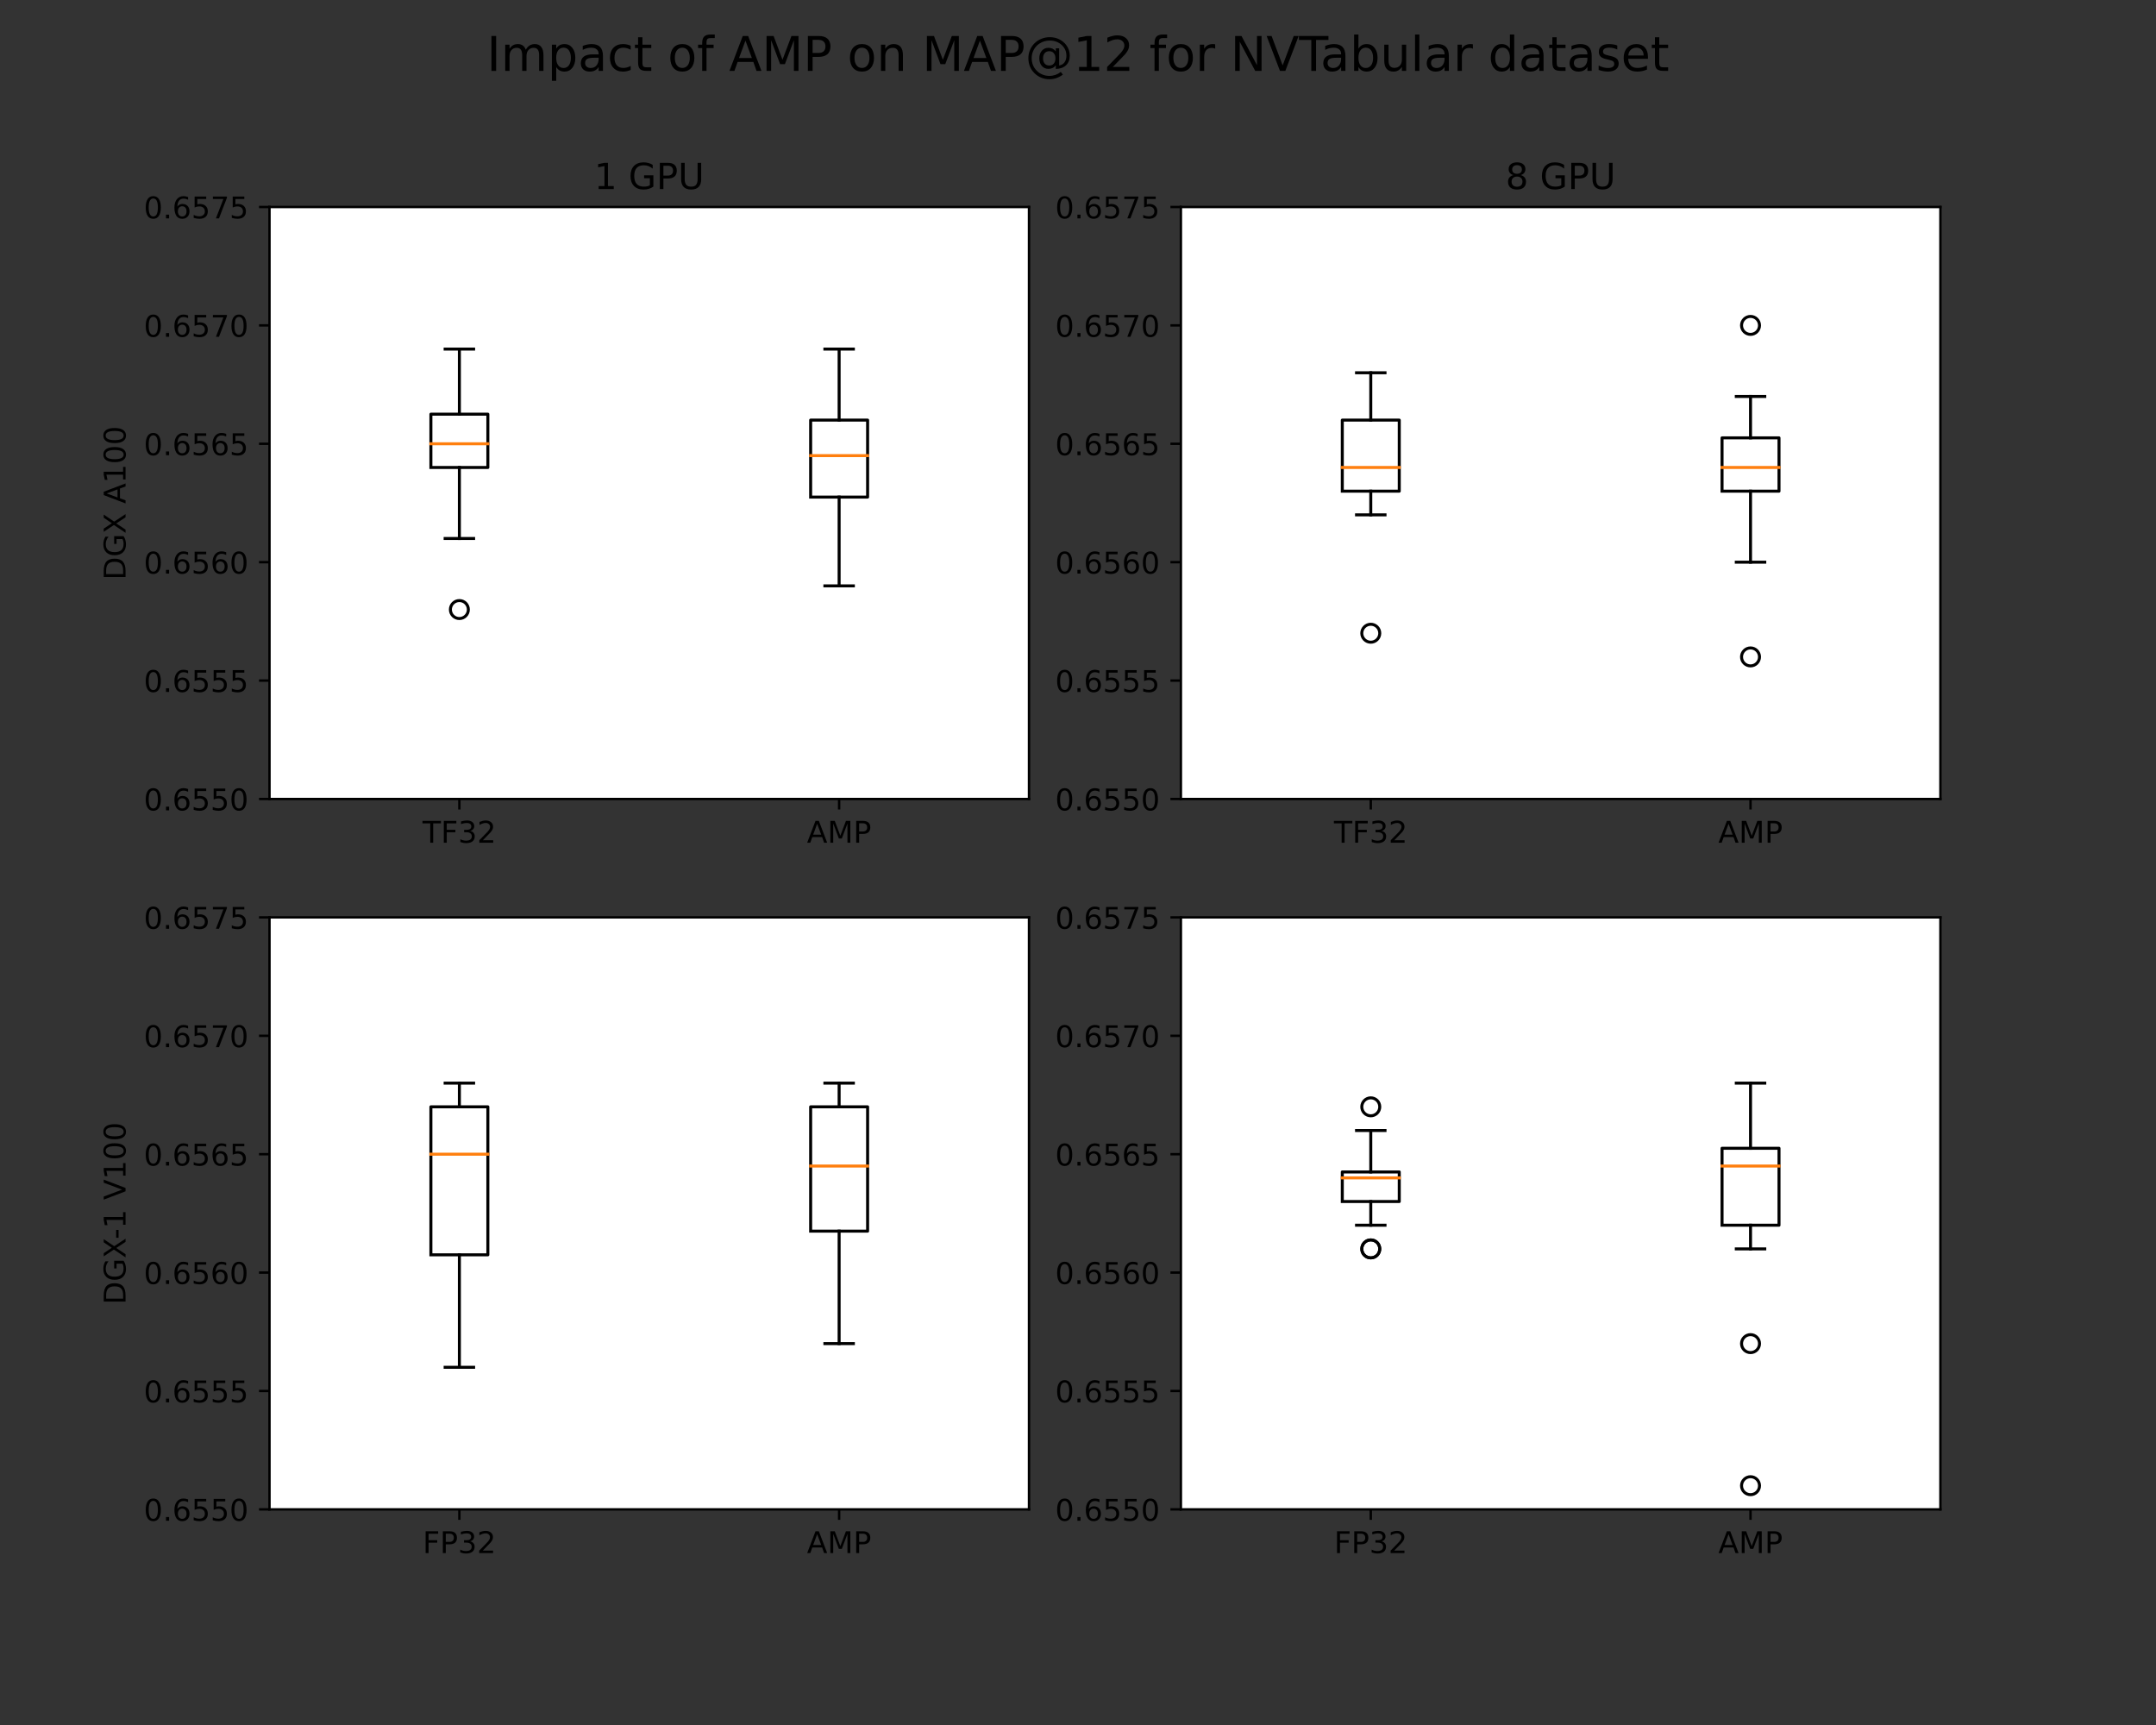 <svg xmlns="http://www.w3.org/2000/svg" xmlns:xlink="http://www.w3.org/1999/xlink" width="960" height="768" version="1.1" viewBox="0 0 720 576"><rect x="0" y="0" width="720" height="576" fill="#333333" stroke="none"/><defs><style type="text/css">*{stroke-linecap:butt;stroke-linejoin:round}</style></defs><g id="figure_1"><g id="patch_1"><path d="M 0 576 L 720 576 L 720 0 L 0 0 z" style="fill:none"/></g><g id="axes_1"><g id="patch_2"><path d="M 90 266.793 L 343.636 266.793 L 343.636 69.12 L 90 69.12 z" style="fill:#fff"/></g><g id="matplotlib.axis_1"><g id="xtick_1"><g id="line2d_1"><defs><path id="m7aa5810d65" d="M 0 0 L 0 3.5" style="stroke:#000;stroke-width:.8"/></defs><g><use style="stroke:#000;stroke-width:.8" x="153.409" y="266.793" xlink:href="#m7aa5810d65"/></g></g><g id="text_1"><g transform="translate(141.117 281.391)scale(0.1 -0.1)"><defs><path id="DejaVuSans-84" d="M -0.297 72.906 L 61.375 72.906 L 61.375 64.594 L 35.5 64.594 L 35.5 0 L 25.594 0 L 25.594 64.594 L -0.297 64.594 z"/><path id="DejaVuSans-70" d="M 9.812 72.906 L 51.703 72.906 L 51.703 64.594 L 19.672 64.594 L 19.672 43.109 L 48.578 43.109 L 48.578 34.812 L 19.672 34.812 L 19.672 0 L 9.812 0 z"/><path id="DejaVuSans-51" d="M 40.578 39.312 Q 47.656 37.797 51.625 33 Q 55.609 28.219 55.609 21.188 Q 55.609 10.406 48.188 4.484 Q 40.766 -1.422 27.094 -1.422 Q 22.516 -1.422 17.656 -0.516 Q 12.797 0.391 7.625 2.203 L 7.625 11.719 Q 11.719 9.328 16.594 8.109 Q 21.484 6.891 26.812 6.891 Q 36.078 6.891 40.938 10.547 Q 45.797 14.203 45.797 21.188 Q 45.797 27.641 41.281 31.266 Q 36.766 34.906 28.719 34.906 L 20.219 34.906 L 20.219 43.016 L 29.109 43.016 Q 36.375 43.016 40.234 45.922 Q 44.094 48.828 44.094 54.297 Q 44.094 59.906 40.109 62.906 Q 36.141 65.922 28.719 65.922 Q 24.656 65.922 20.016 65.031 Q 15.375 64.156 9.812 62.312 L 9.812 71.094 Q 15.438 72.656 20.344 73.438 Q 25.25 74.219 29.594 74.219 Q 40.828 74.219 47.359 69.109 Q 53.906 64.016 53.906 55.328 Q 53.906 49.266 50.438 45.094 Q 46.969 40.922 40.578 39.312 z"/><path id="DejaVuSans-50" d="M 19.188 8.297 L 53.609 8.297 L 53.609 0 L 7.328 0 L 7.328 8.297 Q 12.938 14.109 22.625 23.891 Q 32.328 33.688 34.812 36.531 Q 39.547 41.844 41.422 45.531 Q 43.312 49.219 43.312 52.781 Q 43.312 58.594 39.234 62.25 Q 35.156 65.922 28.609 65.922 Q 23.969 65.922 18.812 64.312 Q 13.672 62.703 7.812 59.422 L 7.812 69.391 Q 13.766 71.781 18.938 73 Q 24.125 74.219 28.422 74.219 Q 39.75 74.219 46.484 68.547 Q 53.219 62.891 53.219 53.422 Q 53.219 48.922 51.531 44.891 Q 49.859 40.875 45.406 35.406 Q 44.188 33.984 37.641 27.219 Q 31.109 20.453 19.188 8.297 z"/></defs><use xlink:href="#DejaVuSans-84"/><use x="61.084" xlink:href="#DejaVuSans-70"/><use x="118.604" xlink:href="#DejaVuSans-51"/><use x="182.227" xlink:href="#DejaVuSans-50"/></g></g></g><g id="xtick_2"><g id="line2d_2"><g><use style="stroke:#000;stroke-width:.8" x="280.227" y="266.793" xlink:href="#m7aa5810d65"/></g></g><g id="text_2"><g transform="translate(269.478 281.391)scale(0.1 -0.1)"><defs><path id="DejaVuSans-65" d="M 34.188 63.188 L 20.797 26.906 L 47.609 26.906 z M 28.609 72.906 L 39.797 72.906 L 67.578 0 L 57.328 0 L 50.688 18.703 L 17.828 18.703 L 11.188 0 L 0.781 0 z"/><path id="DejaVuSans-77" d="M 9.812 72.906 L 24.516 72.906 L 43.109 23.297 L 61.812 72.906 L 76.516 72.906 L 76.516 0 L 66.891 0 L 66.891 64.016 L 48.094 14.016 L 38.188 14.016 L 19.391 64.016 L 19.391 0 L 9.812 0 z"/><path id="DejaVuSans-80" d="M 19.672 64.797 L 19.672 37.406 L 32.078 37.406 Q 38.969 37.406 42.719 40.969 Q 46.484 44.531 46.484 51.125 Q 46.484 57.672 42.719 61.234 Q 38.969 64.797 32.078 64.797 z M 9.812 72.906 L 32.078 72.906 Q 44.344 72.906 50.609 67.359 Q 56.891 61.812 56.891 51.125 Q 56.891 40.328 50.609 34.812 Q 44.344 29.297 32.078 29.297 L 19.672 29.297 L 19.672 0 L 9.812 0 z"/></defs><use xlink:href="#DejaVuSans-65"/><use x="68.408" xlink:href="#DejaVuSans-77"/><use x="154.688" xlink:href="#DejaVuSans-80"/></g></g></g></g><g id="matplotlib.axis_2"><g id="ytick_1"><g id="line2d_3"><defs><path id="m558ef1f6a5" d="M 0 0 L -3.5 0" style="stroke:#000;stroke-width:.8"/></defs><g><use style="stroke:#000;stroke-width:.8" x="90" y="266.793" xlink:href="#m558ef1f6a5"/></g></g><g id="text_3"><g transform="translate(48.009 270.592)scale(0.1 -0.1)"><defs><path id="DejaVuSans-48" d="M 31.781 66.406 Q 24.172 66.406 20.328 58.906 Q 16.5 51.422 16.5 36.375 Q 16.5 21.391 20.328 13.891 Q 24.172 6.391 31.781 6.391 Q 39.453 6.391 43.281 13.891 Q 47.125 21.391 47.125 36.375 Q 47.125 51.422 43.281 58.906 Q 39.453 66.406 31.781 66.406 z M 31.781 74.219 Q 44.047 74.219 50.516 64.516 Q 56.984 54.828 56.984 36.375 Q 56.984 17.969 50.516 8.266 Q 44.047 -1.422 31.781 -1.422 Q 19.531 -1.422 13.062 8.266 Q 6.594 17.969 6.594 36.375 Q 6.594 54.828 13.062 64.516 Q 19.531 74.219 31.781 74.219 z"/><path id="DejaVuSans-46" d="M 10.688 12.406 L 21 12.406 L 21 0 L 10.688 0 z"/><path id="DejaVuSans-54" d="M 33.016 40.375 Q 26.375 40.375 22.484 35.828 Q 18.609 31.297 18.609 23.391 Q 18.609 15.531 22.484 10.953 Q 26.375 6.391 33.016 6.391 Q 39.656 6.391 43.531 10.953 Q 47.406 15.531 47.406 23.391 Q 47.406 31.297 43.531 35.828 Q 39.656 40.375 33.016 40.375 z M 52.594 71.297 L 52.594 62.312 Q 48.875 64.062 45.094 64.984 Q 41.312 65.922 37.594 65.922 Q 27.828 65.922 22.672 59.328 Q 17.531 52.734 16.797 39.406 Q 19.672 43.656 24.016 45.922 Q 28.375 48.188 33.594 48.188 Q 44.578 48.188 50.953 41.516 Q 57.328 34.859 57.328 23.391 Q 57.328 12.156 50.688 5.359 Q 44.047 -1.422 33.016 -1.422 Q 20.359 -1.422 13.672 8.266 Q 6.984 17.969 6.984 36.375 Q 6.984 53.656 15.188 63.938 Q 23.391 74.219 37.203 74.219 Q 40.922 74.219 44.703 73.484 Q 48.484 72.75 52.594 71.297 z"/><path id="DejaVuSans-53" d="M 10.797 72.906 L 49.516 72.906 L 49.516 64.594 L 19.828 64.594 L 19.828 46.734 Q 21.969 47.469 24.109 47.828 Q 26.266 48.188 28.422 48.188 Q 40.625 48.188 47.75 41.5 Q 54.891 34.812 54.891 23.391 Q 54.891 11.625 47.562 5.094 Q 40.234 -1.422 26.906 -1.422 Q 22.312 -1.422 17.547 -0.641 Q 12.797 0.141 7.719 1.703 L 7.719 11.625 Q 12.109 9.234 16.797 8.062 Q 21.484 6.891 26.703 6.891 Q 35.156 6.891 40.078 11.328 Q 45.016 15.766 45.016 23.391 Q 45.016 31 40.078 35.438 Q 35.156 39.891 26.703 39.891 Q 22.75 39.891 18.812 39.016 Q 14.891 38.141 10.797 36.281 z"/></defs><use xlink:href="#DejaVuSans-48"/><use x="63.623" xlink:href="#DejaVuSans-46"/><use x="95.41" xlink:href="#DejaVuSans-54"/><use x="159.033" xlink:href="#DejaVuSans-53"/><use x="222.656" xlink:href="#DejaVuSans-53"/><use x="286.279" xlink:href="#DejaVuSans-48"/></g></g></g><g id="ytick_2"><g id="line2d_4"><g><use style="stroke:#000;stroke-width:.8" x="90" y="227.258" xlink:href="#m558ef1f6a5"/></g></g><g id="text_4"><g transform="translate(48.009 231.057)scale(0.1 -0.1)"><use xlink:href="#DejaVuSans-48"/><use x="63.623" xlink:href="#DejaVuSans-46"/><use x="95.41" xlink:href="#DejaVuSans-54"/><use x="159.033" xlink:href="#DejaVuSans-53"/><use x="222.656" xlink:href="#DejaVuSans-53"/><use x="286.279" xlink:href="#DejaVuSans-53"/></g></g></g><g id="ytick_3"><g id="line2d_5"><g><use style="stroke:#000;stroke-width:.8" x="90" y="187.724" xlink:href="#m558ef1f6a5"/></g></g><g id="text_5"><g transform="translate(48.009 191.523)scale(0.1 -0.1)"><use xlink:href="#DejaVuSans-48"/><use x="63.623" xlink:href="#DejaVuSans-46"/><use x="95.41" xlink:href="#DejaVuSans-54"/><use x="159.033" xlink:href="#DejaVuSans-53"/><use x="222.656" xlink:href="#DejaVuSans-54"/><use x="286.279" xlink:href="#DejaVuSans-48"/></g></g></g><g id="ytick_4"><g id="line2d_6"><g><use style="stroke:#000;stroke-width:.8" x="90" y="148.189" xlink:href="#m558ef1f6a5"/></g></g><g id="text_6"><g transform="translate(48.009 151.988)scale(0.1 -0.1)"><use xlink:href="#DejaVuSans-48"/><use x="63.623" xlink:href="#DejaVuSans-46"/><use x="95.41" xlink:href="#DejaVuSans-54"/><use x="159.033" xlink:href="#DejaVuSans-53"/><use x="222.656" xlink:href="#DejaVuSans-54"/><use x="286.279" xlink:href="#DejaVuSans-53"/></g></g></g><g id="ytick_5"><g id="line2d_7"><g><use style="stroke:#000;stroke-width:.8" x="90" y="108.655" xlink:href="#m558ef1f6a5"/></g></g><g id="text_7"><g transform="translate(48.009 112.454)scale(0.1 -0.1)"><defs><path id="DejaVuSans-55" d="M 8.203 72.906 L 55.078 72.906 L 55.078 68.703 L 28.609 0 L 18.312 0 L 43.219 64.594 L 8.203 64.594 z"/></defs><use xlink:href="#DejaVuSans-48"/><use x="63.623" xlink:href="#DejaVuSans-46"/><use x="95.41" xlink:href="#DejaVuSans-54"/><use x="159.033" xlink:href="#DejaVuSans-53"/><use x="222.656" xlink:href="#DejaVuSans-55"/><use x="286.279" xlink:href="#DejaVuSans-48"/></g></g></g><g id="ytick_6"><g id="line2d_8"><g><use style="stroke:#000;stroke-width:.8" x="90" y="69.12" xlink:href="#m558ef1f6a5"/></g></g><g id="text_8"><g transform="translate(48.009 72.919)scale(0.1 -0.1)"><use xlink:href="#DejaVuSans-48"/><use x="63.623" xlink:href="#DejaVuSans-46"/><use x="95.41" xlink:href="#DejaVuSans-54"/><use x="159.033" xlink:href="#DejaVuSans-53"/><use x="222.656" xlink:href="#DejaVuSans-55"/><use x="286.279" xlink:href="#DejaVuSans-53"/></g></g></g><g id="text_9"><g transform="translate(41.93 193.659)rotate(-90)scale(0.1 -0.1)"><defs><path id="DejaVuSans-68" d="M 19.672 64.797 L 19.672 8.109 L 31.594 8.109 Q 46.688 8.109 53.688 14.938 Q 60.688 21.781 60.688 36.531 Q 60.688 51.172 53.688 57.984 Q 46.688 64.797 31.594 64.797 z M 9.812 72.906 L 30.078 72.906 Q 51.266 72.906 61.172 64.094 Q 71.094 55.281 71.094 36.531 Q 71.094 17.672 61.125 8.828 Q 51.172 0 30.078 0 L 9.812 0 z"/><path id="DejaVuSans-71" d="M 59.516 10.406 L 59.516 29.984 L 43.406 29.984 L 43.406 38.094 L 69.281 38.094 L 69.281 6.781 Q 63.578 2.734 56.688 0.656 Q 49.812 -1.422 42 -1.422 Q 24.906 -1.422 15.25 8.562 Q 5.609 18.562 5.609 36.375 Q 5.609 54.25 15.25 64.234 Q 24.906 74.219 42 74.219 Q 49.125 74.219 55.547 72.453 Q 61.969 70.703 67.391 67.281 L 67.391 56.781 Q 61.922 61.422 55.766 63.766 Q 49.609 66.109 42.828 66.109 Q 29.438 66.109 22.719 58.641 Q 16.016 51.172 16.016 36.375 Q 16.016 21.625 22.719 14.156 Q 29.438 6.688 42.828 6.688 Q 48.047 6.688 52.141 7.594 Q 56.25 8.5 59.516 10.406 z"/><path id="DejaVuSans-88" d="M 6.297 72.906 L 16.891 72.906 L 35.016 45.797 L 53.219 72.906 L 63.812 72.906 L 40.375 37.891 L 65.375 0 L 54.781 0 L 34.281 31 L 13.625 0 L 2.984 0 L 29 38.922 z"/><path id="DejaVuSans-32"/><path id="DejaVuSans-49" d="M 12.406 8.297 L 28.516 8.297 L 28.516 63.922 L 10.984 60.406 L 10.984 69.391 L 28.422 72.906 L 38.281 72.906 L 38.281 8.297 L 54.391 8.297 L 54.391 0 L 12.406 0 z"/></defs><use xlink:href="#DejaVuSans-68"/><use x="77.002" xlink:href="#DejaVuSans-71"/><use x="154.492" xlink:href="#DejaVuSans-88"/><use x="222.998" xlink:href="#DejaVuSans-32"/><use x="254.785" xlink:href="#DejaVuSans-65"/><use x="323.193" xlink:href="#DejaVuSans-49"/><use x="386.816" xlink:href="#DejaVuSans-48"/><use x="450.439" xlink:href="#DejaVuSans-48"/></g></g></g><g id="line2d_9"><path d="M 143.898 156.096 L 162.92 156.096 L 162.92 138.305 L 143.898 138.305 L 143.898 156.096" clip-path="url(#pecf5e95acc)" style="fill:none;stroke:#000;stroke-linecap:square"/></g><g id="line2d_10"><path d="M 153.409 156.096 L 153.409 179.817" clip-path="url(#pecf5e95acc)" style="fill:none;stroke:#000;stroke-linecap:square"/></g><g id="line2d_11"><path d="M 153.409 138.305 L 153.409 116.561" clip-path="url(#pecf5e95acc)" style="fill:none;stroke:#000;stroke-linecap:square"/></g><g id="line2d_12"><path d="M 148.653 179.817 L 158.165 179.817" clip-path="url(#pecf5e95acc)" style="fill:none;stroke:#000;stroke-linecap:square"/></g><g id="line2d_13"><path d="M 148.653 116.561 L 158.165 116.561" clip-path="url(#pecf5e95acc)" style="fill:none;stroke:#000;stroke-linecap:square"/></g><g id="line2d_14"><defs><path id="m90dffee994" d="M 0 3 C 0.796 3 1.559 2.684 2.121 2.121 C 2.684 1.559 3 0.796 3 0 C 3 -0.796 2.684 -1.559 2.121 -2.121 C 1.559 -2.684 0.796 -3 0 -3 C -0.796 -3 -1.559 -2.684 -2.121 -2.121 C -2.684 -1.559 -3 -0.796 -3 0 C -3 0.796 -2.684 1.559 -2.121 2.121 C -1.559 2.684 -0.796 3 0 3 z" style="stroke:#000"/></defs><g clip-path="url(#pecf5e95acc)"><use style="fill-opacity:0;stroke:#000" x="153.409" y="203.537" xlink:href="#m90dffee994"/></g></g><g id="line2d_15"><path d="M 270.716 165.98 L 289.739 165.98 L 289.739 140.282 L 270.716 140.282 L 270.716 165.98" clip-path="url(#pecf5e95acc)" style="fill:none;stroke:#000;stroke-linecap:square"/></g><g id="line2d_16"><path d="M 280.227 165.98 L 280.227 195.631" clip-path="url(#pecf5e95acc)" style="fill:none;stroke:#000;stroke-linecap:square"/></g><g id="line2d_17"><path d="M 280.227 140.282 L 280.227 116.561" clip-path="url(#pecf5e95acc)" style="fill:none;stroke:#000;stroke-linecap:square"/></g><g id="line2d_18"><path d="M 275.472 195.631 L 284.983 195.631" clip-path="url(#pecf5e95acc)" style="fill:none;stroke:#000;stroke-linecap:square"/></g><g id="line2d_19"><path d="M 275.472 116.561 L 284.983 116.561" clip-path="url(#pecf5e95acc)" style="fill:none;stroke:#000;stroke-linecap:square"/></g><g id="line2d_21"><path d="M 143.898 148.189 L 162.92 148.189" clip-path="url(#pecf5e95acc)" style="fill:none;stroke:#ff7f0e;stroke-linecap:square"/></g><g id="line2d_22"><path d="M 270.716 152.143 L 289.739 152.143" clip-path="url(#pecf5e95acc)" style="fill:none;stroke:#ff7f0e;stroke-linecap:square"/></g><g id="patch_3"><path d="M 90 266.793 L 90 69.12" style="fill:none;stroke:#000;stroke-linecap:square;stroke-linejoin:miter;stroke-width:.8"/></g><g id="patch_4"><path d="M 343.636 266.793 L 343.636 69.12" style="fill:none;stroke:#000;stroke-linecap:square;stroke-linejoin:miter;stroke-width:.8"/></g><g id="patch_5"><path d="M 90 266.793 L 343.636 266.793" style="fill:none;stroke:#000;stroke-linecap:square;stroke-linejoin:miter;stroke-width:.8"/></g><g id="patch_6"><path d="M 90 69.12 L 343.636 69.12" style="fill:none;stroke:#000;stroke-linecap:square;stroke-linejoin:miter;stroke-width:.8"/></g><g id="text_10"><g transform="translate(198.436 63.12)scale(0.12 -0.12)"><defs><path id="DejaVuSans-85" d="M 8.688 72.906 L 18.609 72.906 L 18.609 28.609 Q 18.609 16.891 22.844 11.734 Q 27.094 6.594 36.625 6.594 Q 46.094 6.594 50.344 11.734 Q 54.594 16.891 54.594 28.609 L 54.594 72.906 L 64.5 72.906 L 64.5 27.391 Q 64.5 13.141 57.438 5.859 Q 50.391 -1.422 36.625 -1.422 Q 22.797 -1.422 15.734 5.859 Q 8.688 13.141 8.688 27.391 z"/></defs><use xlink:href="#DejaVuSans-49"/><use x="63.623" xlink:href="#DejaVuSans-32"/><use x="95.41" xlink:href="#DejaVuSans-71"/><use x="172.9" xlink:href="#DejaVuSans-80"/><use x="233.203" xlink:href="#DejaVuSans-85"/></g></g></g><g id="axes_2"><g id="patch_7"><path d="M 394.364 266.793 L 648 266.793 L 648 69.12 L 394.364 69.12 z" style="fill:#fff"/></g><g id="matplotlib.axis_3"><g id="xtick_3"><g id="line2d_23"><g><use style="stroke:#000;stroke-width:.8" x="457.773" y="266.793" xlink:href="#m7aa5810d65"/></g></g><g id="text_11"><g transform="translate(445.481 281.391)scale(0.1 -0.1)"><use xlink:href="#DejaVuSans-84"/><use x="61.084" xlink:href="#DejaVuSans-70"/><use x="118.604" xlink:href="#DejaVuSans-51"/><use x="182.227" xlink:href="#DejaVuSans-50"/></g></g></g><g id="xtick_4"><g id="line2d_24"><g><use style="stroke:#000;stroke-width:.8" x="584.591" y="266.793" xlink:href="#m7aa5810d65"/></g></g><g id="text_12"><g transform="translate(573.842 281.391)scale(0.1 -0.1)"><use xlink:href="#DejaVuSans-65"/><use x="68.408" xlink:href="#DejaVuSans-77"/><use x="154.688" xlink:href="#DejaVuSans-80"/></g></g></g></g><g id="matplotlib.axis_4"><g id="ytick_7"><g id="line2d_25"><g><use style="stroke:#000;stroke-width:.8" x="394.364" y="266.793" xlink:href="#m558ef1f6a5"/></g></g><g id="text_13"><g transform="translate(352.373 270.592)scale(0.1 -0.1)"><use xlink:href="#DejaVuSans-48"/><use x="63.623" xlink:href="#DejaVuSans-46"/><use x="95.41" xlink:href="#DejaVuSans-54"/><use x="159.033" xlink:href="#DejaVuSans-53"/><use x="222.656" xlink:href="#DejaVuSans-53"/><use x="286.279" xlink:href="#DejaVuSans-48"/></g></g></g><g id="ytick_8"><g id="line2d_26"><g><use style="stroke:#000;stroke-width:.8" x="394.364" y="227.258" xlink:href="#m558ef1f6a5"/></g></g><g id="text_14"><g transform="translate(352.373 231.057)scale(0.1 -0.1)"><use xlink:href="#DejaVuSans-48"/><use x="63.623" xlink:href="#DejaVuSans-46"/><use x="95.41" xlink:href="#DejaVuSans-54"/><use x="159.033" xlink:href="#DejaVuSans-53"/><use x="222.656" xlink:href="#DejaVuSans-53"/><use x="286.279" xlink:href="#DejaVuSans-53"/></g></g></g><g id="ytick_9"><g id="line2d_27"><g><use style="stroke:#000;stroke-width:.8" x="394.364" y="187.724" xlink:href="#m558ef1f6a5"/></g></g><g id="text_15"><g transform="translate(352.373 191.523)scale(0.1 -0.1)"><use xlink:href="#DejaVuSans-48"/><use x="63.623" xlink:href="#DejaVuSans-46"/><use x="95.41" xlink:href="#DejaVuSans-54"/><use x="159.033" xlink:href="#DejaVuSans-53"/><use x="222.656" xlink:href="#DejaVuSans-54"/><use x="286.279" xlink:href="#DejaVuSans-48"/></g></g></g><g id="ytick_10"><g id="line2d_28"><g><use style="stroke:#000;stroke-width:.8" x="394.364" y="148.189" xlink:href="#m558ef1f6a5"/></g></g><g id="text_16"><g transform="translate(352.373 151.988)scale(0.1 -0.1)"><use xlink:href="#DejaVuSans-48"/><use x="63.623" xlink:href="#DejaVuSans-46"/><use x="95.41" xlink:href="#DejaVuSans-54"/><use x="159.033" xlink:href="#DejaVuSans-53"/><use x="222.656" xlink:href="#DejaVuSans-54"/><use x="286.279" xlink:href="#DejaVuSans-53"/></g></g></g><g id="ytick_11"><g id="line2d_29"><g><use style="stroke:#000;stroke-width:.8" x="394.364" y="108.655" xlink:href="#m558ef1f6a5"/></g></g><g id="text_17"><g transform="translate(352.373 112.454)scale(0.1 -0.1)"><use xlink:href="#DejaVuSans-48"/><use x="63.623" xlink:href="#DejaVuSans-46"/><use x="95.41" xlink:href="#DejaVuSans-54"/><use x="159.033" xlink:href="#DejaVuSans-53"/><use x="222.656" xlink:href="#DejaVuSans-55"/><use x="286.279" xlink:href="#DejaVuSans-48"/></g></g></g><g id="ytick_12"><g id="line2d_30"><g><use style="stroke:#000;stroke-width:.8" x="394.364" y="69.12" xlink:href="#m558ef1f6a5"/></g></g><g id="text_18"><g transform="translate(352.373 72.919)scale(0.1 -0.1)"><use xlink:href="#DejaVuSans-48"/><use x="63.623" xlink:href="#DejaVuSans-46"/><use x="95.41" xlink:href="#DejaVuSans-54"/><use x="159.033" xlink:href="#DejaVuSans-53"/><use x="222.656" xlink:href="#DejaVuSans-55"/><use x="286.279" xlink:href="#DejaVuSans-53"/></g></g></g></g><g id="line2d_31"><path d="M 448.261 164.003 L 467.284 164.003 L 467.284 140.282 L 448.261 140.282 L 448.261 164.003" clip-path="url(#pb0248a75b7)" style="fill:none;stroke:#000;stroke-linecap:square"/></g><g id="line2d_32"><path d="M 457.773 164.003 L 457.773 171.91" clip-path="url(#pb0248a75b7)" style="fill:none;stroke:#000;stroke-linecap:square"/></g><g id="line2d_33"><path d="M 457.773 140.282 L 457.773 124.468" clip-path="url(#pb0248a75b7)" style="fill:none;stroke:#000;stroke-linecap:square"/></g><g id="line2d_34"><path d="M 453.017 171.91 L 462.528 171.91" clip-path="url(#pb0248a75b7)" style="fill:none;stroke:#000;stroke-linecap:square"/></g><g id="line2d_35"><path d="M 453.017 124.468 L 462.528 124.468" clip-path="url(#pb0248a75b7)" style="fill:none;stroke:#000;stroke-linecap:square"/></g><g id="line2d_36"><g clip-path="url(#pb0248a75b7)"><use style="fill-opacity:0;stroke:#000" x="457.773" y="211.444" xlink:href="#m90dffee994"/></g></g><g id="line2d_37"><path d="M 575.08 164.003 L 594.102 164.003 L 594.102 146.212 L 575.08 146.212 L 575.08 164.003" clip-path="url(#pb0248a75b7)" style="fill:none;stroke:#000;stroke-linecap:square"/></g><g id="line2d_38"><path d="M 584.591 164.003 L 584.591 187.724" clip-path="url(#pb0248a75b7)" style="fill:none;stroke:#000;stroke-linecap:square"/></g><g id="line2d_39"><path d="M 584.591 146.212 L 584.591 132.375" clip-path="url(#pb0248a75b7)" style="fill:none;stroke:#000;stroke-linecap:square"/></g><g id="line2d_40"><path d="M 579.835 187.724 L 589.347 187.724" clip-path="url(#pb0248a75b7)" style="fill:none;stroke:#000;stroke-linecap:square"/></g><g id="line2d_41"><path d="M 579.835 132.375 L 589.347 132.375" clip-path="url(#pb0248a75b7)" style="fill:none;stroke:#000;stroke-linecap:square"/></g><g id="line2d_42"><g clip-path="url(#pb0248a75b7)"><use style="fill-opacity:0;stroke:#000" x="584.591" y="219.351" xlink:href="#m90dffee994"/><use style="fill-opacity:0;stroke:#000" x="584.591" y="108.655" xlink:href="#m90dffee994"/></g></g><g id="line2d_43"><path d="M 448.261 156.096 L 467.284 156.096" clip-path="url(#pb0248a75b7)" style="fill:none;stroke:#ff7f0e;stroke-linecap:square"/></g><g id="line2d_44"><path d="M 575.08 156.096 L 594.102 156.096" clip-path="url(#pb0248a75b7)" style="fill:none;stroke:#ff7f0e;stroke-linecap:square"/></g><g id="patch_8"><path d="M 394.364 266.793 L 394.364 69.12" style="fill:none;stroke:#000;stroke-linecap:square;stroke-linejoin:miter;stroke-width:.8"/></g><g id="patch_9"><path d="M 648 266.793 L 648 69.12" style="fill:none;stroke:#000;stroke-linecap:square;stroke-linejoin:miter;stroke-width:.8"/></g><g id="patch_10"><path d="M 394.364 266.793 L 648 266.793" style="fill:none;stroke:#000;stroke-linecap:square;stroke-linejoin:miter;stroke-width:.8"/></g><g id="patch_11"><path d="M 394.364 69.12 L 648 69.12" style="fill:none;stroke:#000;stroke-linecap:square;stroke-linejoin:miter;stroke-width:.8"/></g><g id="text_19"><g transform="translate(502.799 63.12)scale(0.12 -0.12)"><defs><path id="DejaVuSans-56" d="M 31.781 34.625 Q 24.75 34.625 20.719 30.859 Q 16.703 27.094 16.703 20.516 Q 16.703 13.922 20.719 10.156 Q 24.75 6.391 31.781 6.391 Q 38.812 6.391 42.859 10.172 Q 46.922 13.969 46.922 20.516 Q 46.922 27.094 42.891 30.859 Q 38.875 34.625 31.781 34.625 z M 21.922 38.812 Q 15.578 40.375 12.031 44.719 Q 8.5 49.078 8.5 55.328 Q 8.5 64.062 14.719 69.141 Q 20.953 74.219 31.781 74.219 Q 42.672 74.219 48.875 69.141 Q 55.078 64.062 55.078 55.328 Q 55.078 49.078 51.531 44.719 Q 48 40.375 41.703 38.812 Q 48.828 37.156 52.797 32.312 Q 56.781 27.484 56.781 20.516 Q 56.781 9.906 50.312 4.234 Q 43.844 -1.422 31.781 -1.422 Q 19.734 -1.422 13.25 4.234 Q 6.781 9.906 6.781 20.516 Q 6.781 27.484 10.781 32.312 Q 14.797 37.156 21.922 38.812 z M 18.312 54.391 Q 18.312 48.734 21.844 45.562 Q 25.391 42.391 31.781 42.391 Q 38.141 42.391 41.719 45.562 Q 45.312 48.734 45.312 54.391 Q 45.312 60.062 41.719 63.234 Q 38.141 66.406 31.781 66.406 Q 25.391 66.406 21.844 63.234 Q 18.312 60.062 18.312 54.391 z"/></defs><use xlink:href="#DejaVuSans-56"/><use x="63.623" xlink:href="#DejaVuSans-32"/><use x="95.41" xlink:href="#DejaVuSans-71"/><use x="172.9" xlink:href="#DejaVuSans-80"/><use x="233.203" xlink:href="#DejaVuSans-85"/></g></g></g><g id="axes_3"><g id="patch_12"><path d="M 90 504 L 343.636 504 L 343.636 306.327 L 90 306.327 z" style="fill:#fff"/></g><g id="matplotlib.axis_5"><g id="xtick_5"><g id="line2d_45"><g><use style="stroke:#000;stroke-width:.8" x="153.409" y="504" xlink:href="#m7aa5810d65"/></g></g><g id="text_20"><g transform="translate(141.156 518.598)scale(0.1 -0.1)"><use xlink:href="#DejaVuSans-70"/><use x="57.52" xlink:href="#DejaVuSans-80"/><use x="117.822" xlink:href="#DejaVuSans-51"/><use x="181.445" xlink:href="#DejaVuSans-50"/></g></g></g><g id="xtick_6"><g id="line2d_46"><g><use style="stroke:#000;stroke-width:.8" x="280.227" y="504" xlink:href="#m7aa5810d65"/></g></g><g id="text_21"><g transform="translate(269.478 518.598)scale(0.1 -0.1)"><use xlink:href="#DejaVuSans-65"/><use x="68.408" xlink:href="#DejaVuSans-77"/><use x="154.688" xlink:href="#DejaVuSans-80"/></g></g></g></g><g id="matplotlib.axis_6"><g id="ytick_13"><g id="line2d_47"><g><use style="stroke:#000;stroke-width:.8" x="90" y="504" xlink:href="#m558ef1f6a5"/></g></g><g id="text_22"><g transform="translate(48.009 507.799)scale(0.1 -0.1)"><use xlink:href="#DejaVuSans-48"/><use x="63.623" xlink:href="#DejaVuSans-46"/><use x="95.41" xlink:href="#DejaVuSans-54"/><use x="159.033" xlink:href="#DejaVuSans-53"/><use x="222.656" xlink:href="#DejaVuSans-53"/><use x="286.279" xlink:href="#DejaVuSans-48"/></g></g></g><g id="ytick_14"><g id="line2d_48"><g><use style="stroke:#000;stroke-width:.8" x="90" y="464.465" xlink:href="#m558ef1f6a5"/></g></g><g id="text_23"><g transform="translate(48.009 468.265)scale(0.1 -0.1)"><use xlink:href="#DejaVuSans-48"/><use x="63.623" xlink:href="#DejaVuSans-46"/><use x="95.41" xlink:href="#DejaVuSans-54"/><use x="159.033" xlink:href="#DejaVuSans-53"/><use x="222.656" xlink:href="#DejaVuSans-53"/><use x="286.279" xlink:href="#DejaVuSans-53"/></g></g></g><g id="ytick_15"><g id="line2d_49"><g><use style="stroke:#000;stroke-width:.8" x="90" y="424.931" xlink:href="#m558ef1f6a5"/></g></g><g id="text_24"><g transform="translate(48.009 428.73)scale(0.1 -0.1)"><use xlink:href="#DejaVuSans-48"/><use x="63.623" xlink:href="#DejaVuSans-46"/><use x="95.41" xlink:href="#DejaVuSans-54"/><use x="159.033" xlink:href="#DejaVuSans-53"/><use x="222.656" xlink:href="#DejaVuSans-54"/><use x="286.279" xlink:href="#DejaVuSans-48"/></g></g></g><g id="ytick_16"><g id="line2d_50"><g><use style="stroke:#000;stroke-width:.8" x="90" y="385.396" xlink:href="#m558ef1f6a5"/></g></g><g id="text_25"><g transform="translate(48.009 389.196)scale(0.1 -0.1)"><use xlink:href="#DejaVuSans-48"/><use x="63.623" xlink:href="#DejaVuSans-46"/><use x="95.41" xlink:href="#DejaVuSans-54"/><use x="159.033" xlink:href="#DejaVuSans-53"/><use x="222.656" xlink:href="#DejaVuSans-54"/><use x="286.279" xlink:href="#DejaVuSans-53"/></g></g></g><g id="ytick_17"><g id="line2d_51"><g><use style="stroke:#000;stroke-width:.8" x="90" y="345.862" xlink:href="#m558ef1f6a5"/></g></g><g id="text_26"><g transform="translate(48.009 349.661)scale(0.1 -0.1)"><use xlink:href="#DejaVuSans-48"/><use x="63.623" xlink:href="#DejaVuSans-46"/><use x="95.41" xlink:href="#DejaVuSans-54"/><use x="159.033" xlink:href="#DejaVuSans-53"/><use x="222.656" xlink:href="#DejaVuSans-55"/><use x="286.279" xlink:href="#DejaVuSans-48"/></g></g></g><g id="ytick_18"><g id="line2d_52"><g><use style="stroke:#000;stroke-width:.8" x="90" y="306.327" xlink:href="#m558ef1f6a5"/></g></g><g id="text_27"><g transform="translate(48.009 310.126)scale(0.1 -0.1)"><use xlink:href="#DejaVuSans-48"/><use x="63.623" xlink:href="#DejaVuSans-46"/><use x="95.41" xlink:href="#DejaVuSans-54"/><use x="159.033" xlink:href="#DejaVuSans-53"/><use x="222.656" xlink:href="#DejaVuSans-55"/><use x="286.279" xlink:href="#DejaVuSans-53"/></g></g></g><g id="text_28"><g transform="translate(41.93 435.601)rotate(-90)scale(0.1 -0.1)"><defs><path id="DejaVuSans-45" d="M 4.891 31.391 L 31.203 31.391 L 31.203 23.391 L 4.891 23.391 z"/><path id="DejaVuSans-86" d="M 28.609 0 L 0.781 72.906 L 11.078 72.906 L 34.188 11.531 L 57.328 72.906 L 67.578 72.906 L 39.797 0 z"/></defs><use xlink:href="#DejaVuSans-68"/><use x="77.002" xlink:href="#DejaVuSans-71"/><use x="154.492" xlink:href="#DejaVuSans-88"/><use x="217.998" xlink:href="#DejaVuSans-45"/><use x="254.082" xlink:href="#DejaVuSans-49"/><use x="317.705" xlink:href="#DejaVuSans-32"/><use x="349.492" xlink:href="#DejaVuSans-86"/><use x="417.9" xlink:href="#DejaVuSans-49"/><use x="481.523" xlink:href="#DejaVuSans-48"/><use x="545.146" xlink:href="#DejaVuSans-48"/></g></g></g><g id="line2d_53"><path d="M 143.898 419.001 L 162.92 419.001 L 162.92 369.583 L 143.898 369.583 L 143.898 419.001" clip-path="url(#p69fce00266)" style="fill:none;stroke:#000;stroke-linecap:square"/></g><g id="line2d_54"><path d="M 153.409 419.001 L 153.409 456.559" clip-path="url(#p69fce00266)" style="fill:none;stroke:#000;stroke-linecap:square"/></g><g id="line2d_55"><path d="M 153.409 369.583 L 153.409 361.676" clip-path="url(#p69fce00266)" style="fill:none;stroke:#000;stroke-linecap:square"/></g><g id="line2d_56"><path d="M 148.653 456.559 L 158.165 456.559" clip-path="url(#p69fce00266)" style="fill:none;stroke:#000;stroke-linecap:square"/></g><g id="line2d_57"><path d="M 148.653 361.676 L 158.165 361.676" clip-path="url(#p69fce00266)" style="fill:none;stroke:#000;stroke-linecap:square"/></g><g id="line2d_59"><path d="M 270.716 411.094 L 289.739 411.094 L 289.739 369.583 L 270.716 369.583 L 270.716 411.094" clip-path="url(#p69fce00266)" style="fill:none;stroke:#000;stroke-linecap:square"/></g><g id="line2d_60"><path d="M 280.227 411.094 L 280.227 448.652" clip-path="url(#p69fce00266)" style="fill:none;stroke:#000;stroke-linecap:square"/></g><g id="line2d_61"><path d="M 280.227 369.583 L 280.227 361.676" clip-path="url(#p69fce00266)" style="fill:none;stroke:#000;stroke-linecap:square"/></g><g id="line2d_62"><path d="M 275.472 448.652 L 284.983 448.652" clip-path="url(#p69fce00266)" style="fill:none;stroke:#000;stroke-linecap:square"/></g><g id="line2d_63"><path d="M 275.472 361.676 L 284.983 361.676" clip-path="url(#p69fce00266)" style="fill:none;stroke:#000;stroke-linecap:square"/></g><g id="line2d_65"><path d="M 143.898 385.396 L 162.92 385.396" clip-path="url(#p69fce00266)" style="fill:none;stroke:#ff7f0e;stroke-linecap:square"/></g><g id="line2d_66"><path d="M 270.716 389.35 L 289.739 389.35" clip-path="url(#p69fce00266)" style="fill:none;stroke:#ff7f0e;stroke-linecap:square"/></g><g id="patch_13"><path d="M 90 504 L 90 306.327" style="fill:none;stroke:#000;stroke-linecap:square;stroke-linejoin:miter;stroke-width:.8"/></g><g id="patch_14"><path d="M 343.636 504 L 343.636 306.327" style="fill:none;stroke:#000;stroke-linecap:square;stroke-linejoin:miter;stroke-width:.8"/></g><g id="patch_15"><path d="M 90 504 L 343.636 504" style="fill:none;stroke:#000;stroke-linecap:square;stroke-linejoin:miter;stroke-width:.8"/></g><g id="patch_16"><path d="M 90 306.327 L 343.636 306.327" style="fill:none;stroke:#000;stroke-linecap:square;stroke-linejoin:miter;stroke-width:.8"/></g></g><g id="axes_4"><g id="patch_17"><path d="M 394.364 504 L 648 504 L 648 306.327 L 394.364 306.327 z" style="fill:#fff"/></g><g id="matplotlib.axis_7"><g id="xtick_7"><g id="line2d_67"><g><use style="stroke:#000;stroke-width:.8" x="457.773" y="504" xlink:href="#m7aa5810d65"/></g></g><g id="text_29"><g transform="translate(445.52 518.598)scale(0.1 -0.1)"><use xlink:href="#DejaVuSans-70"/><use x="57.52" xlink:href="#DejaVuSans-80"/><use x="117.822" xlink:href="#DejaVuSans-51"/><use x="181.445" xlink:href="#DejaVuSans-50"/></g></g></g><g id="xtick_8"><g id="line2d_68"><g><use style="stroke:#000;stroke-width:.8" x="584.591" y="504" xlink:href="#m7aa5810d65"/></g></g><g id="text_30"><g transform="translate(573.842 518.598)scale(0.1 -0.1)"><use xlink:href="#DejaVuSans-65"/><use x="68.408" xlink:href="#DejaVuSans-77"/><use x="154.688" xlink:href="#DejaVuSans-80"/></g></g></g></g><g id="matplotlib.axis_8"><g id="ytick_19"><g id="line2d_69"><g><use style="stroke:#000;stroke-width:.8" x="394.364" y="504" xlink:href="#m558ef1f6a5"/></g></g><g id="text_31"><g transform="translate(352.373 507.799)scale(0.1 -0.1)"><use xlink:href="#DejaVuSans-48"/><use x="63.623" xlink:href="#DejaVuSans-46"/><use x="95.41" xlink:href="#DejaVuSans-54"/><use x="159.033" xlink:href="#DejaVuSans-53"/><use x="222.656" xlink:href="#DejaVuSans-53"/><use x="286.279" xlink:href="#DejaVuSans-48"/></g></g></g><g id="ytick_20"><g id="line2d_70"><g><use style="stroke:#000;stroke-width:.8" x="394.364" y="464.465" xlink:href="#m558ef1f6a5"/></g></g><g id="text_32"><g transform="translate(352.373 468.265)scale(0.1 -0.1)"><use xlink:href="#DejaVuSans-48"/><use x="63.623" xlink:href="#DejaVuSans-46"/><use x="95.41" xlink:href="#DejaVuSans-54"/><use x="159.033" xlink:href="#DejaVuSans-53"/><use x="222.656" xlink:href="#DejaVuSans-53"/><use x="286.279" xlink:href="#DejaVuSans-53"/></g></g></g><g id="ytick_21"><g id="line2d_71"><g><use style="stroke:#000;stroke-width:.8" x="394.364" y="424.931" xlink:href="#m558ef1f6a5"/></g></g><g id="text_33"><g transform="translate(352.373 428.73)scale(0.1 -0.1)"><use xlink:href="#DejaVuSans-48"/><use x="63.623" xlink:href="#DejaVuSans-46"/><use x="95.41" xlink:href="#DejaVuSans-54"/><use x="159.033" xlink:href="#DejaVuSans-53"/><use x="222.656" xlink:href="#DejaVuSans-54"/><use x="286.279" xlink:href="#DejaVuSans-48"/></g></g></g><g id="ytick_22"><g id="line2d_72"><g><use style="stroke:#000;stroke-width:.8" x="394.364" y="385.396" xlink:href="#m558ef1f6a5"/></g></g><g id="text_34"><g transform="translate(352.373 389.196)scale(0.1 -0.1)"><use xlink:href="#DejaVuSans-48"/><use x="63.623" xlink:href="#DejaVuSans-46"/><use x="95.41" xlink:href="#DejaVuSans-54"/><use x="159.033" xlink:href="#DejaVuSans-53"/><use x="222.656" xlink:href="#DejaVuSans-54"/><use x="286.279" xlink:href="#DejaVuSans-53"/></g></g></g><g id="ytick_23"><g id="line2d_73"><g><use style="stroke:#000;stroke-width:.8" x="394.364" y="345.862" xlink:href="#m558ef1f6a5"/></g></g><g id="text_35"><g transform="translate(352.373 349.661)scale(0.1 -0.1)"><use xlink:href="#DejaVuSans-48"/><use x="63.623" xlink:href="#DejaVuSans-46"/><use x="95.41" xlink:href="#DejaVuSans-54"/><use x="159.033" xlink:href="#DejaVuSans-53"/><use x="222.656" xlink:href="#DejaVuSans-55"/><use x="286.279" xlink:href="#DejaVuSans-48"/></g></g></g><g id="ytick_24"><g id="line2d_74"><g><use style="stroke:#000;stroke-width:.8" x="394.364" y="306.327" xlink:href="#m558ef1f6a5"/></g></g><g id="text_36"><g transform="translate(352.373 310.126)scale(0.1 -0.1)"><use xlink:href="#DejaVuSans-48"/><use x="63.623" xlink:href="#DejaVuSans-46"/><use x="95.41" xlink:href="#DejaVuSans-54"/><use x="159.033" xlink:href="#DejaVuSans-53"/><use x="222.656" xlink:href="#DejaVuSans-55"/><use x="286.279" xlink:href="#DejaVuSans-53"/></g></g></g></g><g id="line2d_75"><path d="M 448.261 401.21 L 467.284 401.21 L 467.284 391.327 L 448.261 391.327 L 448.261 401.21" clip-path="url(#pf5eca8ffe9)" style="fill:none;stroke:#000;stroke-linecap:square"/></g><g id="line2d_76"><path d="M 457.773 401.21 L 457.773 409.117" clip-path="url(#pf5eca8ffe9)" style="fill:none;stroke:#000;stroke-linecap:square"/></g><g id="line2d_77"><path d="M 457.773 391.327 L 457.773 377.489" clip-path="url(#pf5eca8ffe9)" style="fill:none;stroke:#000;stroke-linecap:square"/></g><g id="line2d_78"><path d="M 453.017 409.117 L 462.528 409.117" clip-path="url(#pf5eca8ffe9)" style="fill:none;stroke:#000;stroke-linecap:square"/></g><g id="line2d_79"><path d="M 453.017 377.489 L 462.528 377.489" clip-path="url(#pf5eca8ffe9)" style="fill:none;stroke:#000;stroke-linecap:square"/></g><g id="line2d_80"><g clip-path="url(#pf5eca8ffe9)"><use style="fill-opacity:0;stroke:#000" x="457.773" y="417.024" xlink:href="#m90dffee994"/><use style="fill-opacity:0;stroke:#000" x="457.773" y="417.024" xlink:href="#m90dffee994"/><use style="fill-opacity:0;stroke:#000" x="457.773" y="369.583" xlink:href="#m90dffee994"/></g></g><g id="line2d_81"><path d="M 575.08 409.117 L 594.102 409.117 L 594.102 383.42 L 575.08 383.42 L 575.08 409.117" clip-path="url(#pf5eca8ffe9)" style="fill:none;stroke:#000;stroke-linecap:square"/></g><g id="line2d_82"><path d="M 584.591 409.117 L 584.591 417.024" clip-path="url(#pf5eca8ffe9)" style="fill:none;stroke:#000;stroke-linecap:square"/></g><g id="line2d_83"><path d="M 584.591 383.42 L 584.591 361.676" clip-path="url(#pf5eca8ffe9)" style="fill:none;stroke:#000;stroke-linecap:square"/></g><g id="line2d_84"><path d="M 579.835 417.024 L 589.347 417.024" clip-path="url(#pf5eca8ffe9)" style="fill:none;stroke:#000;stroke-linecap:square"/></g><g id="line2d_85"><path d="M 579.835 361.676 L 589.347 361.676" clip-path="url(#pf5eca8ffe9)" style="fill:none;stroke:#000;stroke-linecap:square"/></g><g id="line2d_86"><g clip-path="url(#pf5eca8ffe9)"><use style="fill-opacity:0;stroke:#000" x="584.591" y="496.093" xlink:href="#m90dffee994"/><use style="fill-opacity:0;stroke:#000" x="584.591" y="448.652" xlink:href="#m90dffee994"/></g></g><g id="line2d_87"><path d="M 448.261 393.303 L 467.284 393.303" clip-path="url(#pf5eca8ffe9)" style="fill:none;stroke:#ff7f0e;stroke-linecap:square"/></g><g id="line2d_88"><path d="M 575.08 389.35 L 594.102 389.35" clip-path="url(#pf5eca8ffe9)" style="fill:none;stroke:#ff7f0e;stroke-linecap:square"/></g><g id="patch_18"><path d="M 394.364 504 L 394.364 306.327" style="fill:none;stroke:#000;stroke-linecap:square;stroke-linejoin:miter;stroke-width:.8"/></g><g id="patch_19"><path d="M 648 504 L 648 306.327" style="fill:none;stroke:#000;stroke-linecap:square;stroke-linejoin:miter;stroke-width:.8"/></g><g id="patch_20"><path d="M 394.364 504 L 648 504" style="fill:none;stroke:#000;stroke-linecap:square;stroke-linejoin:miter;stroke-width:.8"/></g><g id="patch_21"><path d="M 394.364 306.327 L 648 306.327" style="fill:none;stroke:#000;stroke-linecap:square;stroke-linejoin:miter;stroke-width:.8"/></g></g><g id="text_37"><g transform="translate(162.545 23.677)scale(0.16 -0.16)"><defs><path id="DejaVuSans-73" d="M 9.812 72.906 L 19.672 72.906 L 19.672 0 L 9.812 0 z"/><path id="DejaVuSans-109" d="M 52 44.188 Q 55.375 50.25 60.062 53.125 Q 64.75 56 71.094 56 Q 79.641 56 84.281 50.016 Q 88.922 44.047 88.922 33.016 L 88.922 0 L 79.891 0 L 79.891 32.719 Q 79.891 40.578 77.094 44.375 Q 74.312 48.188 68.609 48.188 Q 61.625 48.188 57.562 43.547 Q 53.516 38.922 53.516 30.906 L 53.516 0 L 44.484 0 L 44.484 32.719 Q 44.484 40.625 41.703 44.406 Q 38.922 48.188 33.109 48.188 Q 26.219 48.188 22.156 43.531 Q 18.109 38.875 18.109 30.906 L 18.109 0 L 9.078 0 L 9.078 54.688 L 18.109 54.688 L 18.109 46.188 Q 21.188 51.219 25.484 53.609 Q 29.781 56 35.688 56 Q 41.656 56 45.828 52.969 Q 50 49.953 52 44.188 z"/><path id="DejaVuSans-112" d="M 18.109 8.203 L 18.109 -20.797 L 9.078 -20.797 L 9.078 54.688 L 18.109 54.688 L 18.109 46.391 Q 20.953 51.266 25.266 53.625 Q 29.594 56 35.594 56 Q 45.562 56 51.781 48.094 Q 58.016 40.188 58.016 27.297 Q 58.016 14.406 51.781 6.484 Q 45.562 -1.422 35.594 -1.422 Q 29.594 -1.422 25.266 0.953 Q 20.953 3.328 18.109 8.203 z M 48.688 27.297 Q 48.688 37.203 44.609 42.844 Q 40.531 48.484 33.406 48.484 Q 26.266 48.484 22.188 42.844 Q 18.109 37.203 18.109 27.297 Q 18.109 17.391 22.188 11.75 Q 26.266 6.109 33.406 6.109 Q 40.531 6.109 44.609 11.75 Q 48.688 17.391 48.688 27.297 z"/><path id="DejaVuSans-97" d="M 34.281 27.484 Q 23.391 27.484 19.188 25 Q 14.984 22.516 14.984 16.5 Q 14.984 11.719 18.141 8.906 Q 21.297 6.109 26.703 6.109 Q 34.188 6.109 38.703 11.406 Q 43.219 16.703 43.219 25.484 L 43.219 27.484 z M 52.203 31.203 L 52.203 0 L 43.219 0 L 43.219 8.297 Q 40.141 3.328 35.547 0.953 Q 30.953 -1.422 24.312 -1.422 Q 15.922 -1.422 10.953 3.297 Q 6 8.016 6 15.922 Q 6 25.141 12.172 29.828 Q 18.359 34.516 30.609 34.516 L 43.219 34.516 L 43.219 35.406 Q 43.219 41.609 39.141 45 Q 35.062 48.391 27.688 48.391 Q 23 48.391 18.547 47.266 Q 14.109 46.141 10.016 43.891 L 10.016 52.203 Q 14.938 54.109 19.578 55.047 Q 24.219 56 28.609 56 Q 40.484 56 46.344 49.844 Q 52.203 43.703 52.203 31.203 z"/><path id="DejaVuSans-99" d="M 48.781 52.594 L 48.781 44.188 Q 44.969 46.297 41.141 47.344 Q 37.312 48.391 33.406 48.391 Q 24.656 48.391 19.812 42.844 Q 14.984 37.312 14.984 27.297 Q 14.984 17.281 19.812 11.734 Q 24.656 6.203 33.406 6.203 Q 37.312 6.203 41.141 7.25 Q 44.969 8.297 48.781 10.406 L 48.781 2.094 Q 45.016 0.344 40.984 -0.531 Q 36.969 -1.422 32.422 -1.422 Q 20.062 -1.422 12.781 6.344 Q 5.516 14.109 5.516 27.297 Q 5.516 40.672 12.859 48.328 Q 20.219 56 33.016 56 Q 37.156 56 41.109 55.141 Q 45.062 54.297 48.781 52.594 z"/><path id="DejaVuSans-116" d="M 18.312 70.219 L 18.312 54.688 L 36.812 54.688 L 36.812 47.703 L 18.312 47.703 L 18.312 18.016 Q 18.312 11.328 20.141 9.422 Q 21.969 7.516 27.594 7.516 L 36.812 7.516 L 36.812 0 L 27.594 0 Q 17.188 0 13.234 3.875 Q 9.281 7.766 9.281 18.016 L 9.281 47.703 L 2.688 47.703 L 2.688 54.688 L 9.281 54.688 L 9.281 70.219 z"/><path id="DejaVuSans-111" d="M 30.609 48.391 Q 23.391 48.391 19.188 42.75 Q 14.984 37.109 14.984 27.297 Q 14.984 17.484 19.156 11.844 Q 23.344 6.203 30.609 6.203 Q 37.797 6.203 41.984 11.859 Q 46.188 17.531 46.188 27.297 Q 46.188 37.016 41.984 42.703 Q 37.797 48.391 30.609 48.391 z M 30.609 56 Q 42.328 56 49.016 48.375 Q 55.719 40.766 55.719 27.297 Q 55.719 13.875 49.016 6.219 Q 42.328 -1.422 30.609 -1.422 Q 18.844 -1.422 12.172 6.219 Q 5.516 13.875 5.516 27.297 Q 5.516 40.766 12.172 48.375 Q 18.844 56 30.609 56 z"/><path id="DejaVuSans-102" d="M 37.109 75.984 L 37.109 68.5 L 28.516 68.5 Q 23.688 68.5 21.797 66.547 Q 19.922 64.594 19.922 59.516 L 19.922 54.688 L 34.719 54.688 L 34.719 47.703 L 19.922 47.703 L 19.922 0 L 10.891 0 L 10.891 47.703 L 2.297 47.703 L 2.297 54.688 L 10.891 54.688 L 10.891 58.5 Q 10.891 67.625 15.141 71.797 Q 19.391 75.984 28.609 75.984 z"/><path id="DejaVuSans-110" d="M 54.891 33.016 L 54.891 0 L 45.906 0 L 45.906 32.719 Q 45.906 40.484 42.875 44.328 Q 39.844 48.188 33.797 48.188 Q 26.516 48.188 22.312 43.547 Q 18.109 38.922 18.109 30.906 L 18.109 0 L 9.078 0 L 9.078 54.688 L 18.109 54.688 L 18.109 46.188 Q 21.344 51.125 25.703 53.562 Q 30.078 56 35.797 56 Q 45.219 56 50.047 50.172 Q 54.891 44.344 54.891 33.016 z"/><path id="DejaVuSans-64" d="M 37.203 26.219 Q 37.203 19.234 40.672 15.25 Q 44.141 11.281 50.203 11.281 Q 56.203 11.281 59.641 15.281 Q 63.094 19.281 63.094 26.219 Q 63.094 33.062 59.578 37.078 Q 56.062 41.109 50.094 41.109 Q 44.188 41.109 40.688 37.109 Q 37.203 33.109 37.203 26.219 z M 63.812 11.625 Q 60.891 7.859 57.109 6.078 Q 53.328 4.297 48.297 4.297 Q 39.891 4.297 34.641 10.375 Q 29.391 16.453 29.391 26.219 Q 29.391 35.984 34.656 42.078 Q 39.938 48.188 48.297 48.188 Q 53.328 48.188 57.125 46.359 Q 60.938 44.531 63.812 40.828 L 63.812 47.219 L 70.797 47.219 L 70.797 11.281 Q 77.938 12.359 81.953 17.797 Q 85.984 23.25 85.984 31.891 Q 85.984 37.109 84.438 41.703 Q 82.906 46.297 79.781 50.203 Q 74.703 56.594 67.406 59.984 Q 60.109 63.375 51.516 63.375 Q 45.516 63.375 39.984 61.781 Q 34.469 60.203 29.781 57.078 Q 22.125 52.094 17.797 44.016 Q 13.484 35.938 13.484 26.516 Q 13.484 18.75 16.281 11.953 Q 19.094 5.172 24.422 0 Q 29.547 -5.078 36.281 -7.734 Q 43.016 -10.406 50.688 -10.406 Q 56.984 -10.406 63.062 -8.281 Q 69.141 -6.156 74.219 -2.203 L 78.609 -7.625 Q 72.516 -12.359 65.312 -14.875 Q 58.109 -17.391 50.688 -17.391 Q 41.656 -17.391 33.641 -14.188 Q 25.641 -10.984 19.391 -4.891 Q 13.141 1.219 9.859 9.25 Q 6.594 17.281 6.594 26.516 Q 6.594 35.406 9.906 43.453 Q 13.234 51.516 19.391 57.625 Q 25.688 63.812 33.938 67.109 Q 42.188 70.406 51.422 70.406 Q 61.766 70.406 70.625 66.156 Q 79.5 61.922 85.5 54.109 Q 89.156 49.312 91.078 43.703 Q 93.016 38.094 93.016 32.078 Q 93.016 19.234 85.25 11.812 Q 77.484 4.391 63.812 4.109 z"/><path id="DejaVuSans-114" d="M 41.109 46.297 Q 39.594 47.172 37.812 47.578 Q 36.031 48 33.891 48 Q 26.266 48 22.188 43.047 Q 18.109 38.094 18.109 28.812 L 18.109 0 L 9.078 0 L 9.078 54.688 L 18.109 54.688 L 18.109 46.188 Q 20.953 51.172 25.484 53.578 Q 30.031 56 36.531 56 Q 37.453 56 38.578 55.875 Q 39.703 55.766 41.062 55.516 z"/><path id="DejaVuSans-78" d="M 9.812 72.906 L 23.094 72.906 L 55.422 11.922 L 55.422 72.906 L 64.984 72.906 L 64.984 0 L 51.703 0 L 19.391 60.984 L 19.391 0 L 9.812 0 z"/><path id="DejaVuSans-98" d="M 48.688 27.297 Q 48.688 37.203 44.609 42.844 Q 40.531 48.484 33.406 48.484 Q 26.266 48.484 22.188 42.844 Q 18.109 37.203 18.109 27.297 Q 18.109 17.391 22.188 11.75 Q 26.266 6.109 33.406 6.109 Q 40.531 6.109 44.609 11.75 Q 48.688 17.391 48.688 27.297 z M 18.109 46.391 Q 20.953 51.266 25.266 53.625 Q 29.594 56 35.594 56 Q 45.562 56 51.781 48.094 Q 58.016 40.188 58.016 27.297 Q 58.016 14.406 51.781 6.484 Q 45.562 -1.422 35.594 -1.422 Q 29.594 -1.422 25.266 0.953 Q 20.953 3.328 18.109 8.203 L 18.109 0 L 9.078 0 L 9.078 75.984 L 18.109 75.984 z"/><path id="DejaVuSans-117" d="M 8.5 21.578 L 8.5 54.688 L 17.484 54.688 L 17.484 21.922 Q 17.484 14.156 20.5 10.266 Q 23.531 6.391 29.594 6.391 Q 36.859 6.391 41.078 11.031 Q 45.312 15.672 45.312 23.688 L 45.312 54.688 L 54.297 54.688 L 54.297 0 L 45.312 0 L 45.312 8.406 Q 42.047 3.422 37.719 1 Q 33.406 -1.422 27.688 -1.422 Q 18.266 -1.422 13.375 4.438 Q 8.5 10.297 8.5 21.578 z M 31.109 56 z"/><path id="DejaVuSans-108" d="M 9.422 75.984 L 18.406 75.984 L 18.406 0 L 9.422 0 z"/><path id="DejaVuSans-100" d="M 45.406 46.391 L 45.406 75.984 L 54.391 75.984 L 54.391 0 L 45.406 0 L 45.406 8.203 Q 42.578 3.328 38.25 0.953 Q 33.938 -1.422 27.875 -1.422 Q 17.969 -1.422 11.734 6.484 Q 5.516 14.406 5.516 27.297 Q 5.516 40.188 11.734 48.094 Q 17.969 56 27.875 56 Q 33.938 56 38.25 53.625 Q 42.578 51.266 45.406 46.391 z M 14.797 27.297 Q 14.797 17.391 18.875 11.75 Q 22.953 6.109 30.078 6.109 Q 37.203 6.109 41.297 11.75 Q 45.406 17.391 45.406 27.297 Q 45.406 37.203 41.297 42.844 Q 37.203 48.484 30.078 48.484 Q 22.953 48.484 18.875 42.844 Q 14.797 37.203 14.797 27.297 z"/><path id="DejaVuSans-115" d="M 44.281 53.078 L 44.281 44.578 Q 40.484 46.531 36.375 47.5 Q 32.281 48.484 27.875 48.484 Q 21.188 48.484 17.844 46.438 Q 14.5 44.391 14.5 40.281 Q 14.5 37.156 16.891 35.375 Q 19.281 33.594 26.516 31.984 L 29.594 31.297 Q 39.156 29.25 43.188 25.516 Q 47.219 21.781 47.219 15.094 Q 47.219 7.469 41.188 3.016 Q 35.156 -1.422 24.609 -1.422 Q 20.219 -1.422 15.453 -0.562 Q 10.688 0.297 5.422 2 L 5.422 11.281 Q 10.406 8.688 15.234 7.391 Q 20.062 6.109 24.812 6.109 Q 31.156 6.109 34.562 8.281 Q 37.984 10.453 37.984 14.406 Q 37.984 18.062 35.516 20.016 Q 33.062 21.969 24.703 23.781 L 21.578 24.516 Q 13.234 26.266 9.516 29.906 Q 5.812 33.547 5.812 39.891 Q 5.812 47.609 11.281 51.797 Q 16.75 56 26.812 56 Q 31.781 56 36.172 55.266 Q 40.578 54.547 44.281 53.078 z"/><path id="DejaVuSans-101" d="M 56.203 29.594 L 56.203 25.203 L 14.891 25.203 Q 15.484 15.922 20.484 11.062 Q 25.484 6.203 34.422 6.203 Q 39.594 6.203 44.453 7.469 Q 49.312 8.734 54.109 11.281 L 54.109 2.781 Q 49.266 0.734 44.188 -0.344 Q 39.109 -1.422 33.891 -1.422 Q 20.797 -1.422 13.156 6.188 Q 5.516 13.812 5.516 26.812 Q 5.516 40.234 12.766 48.109 Q 20.016 56 32.328 56 Q 43.359 56 49.781 48.891 Q 56.203 41.797 56.203 29.594 z M 47.219 32.234 Q 47.125 39.594 43.094 43.984 Q 39.062 48.391 32.422 48.391 Q 24.906 48.391 20.391 44.141 Q 15.875 39.891 15.188 32.172 z"/></defs><use xlink:href="#DejaVuSans-73"/><use x="29.492" xlink:href="#DejaVuSans-109"/><use x="126.904" xlink:href="#DejaVuSans-112"/><use x="190.381" xlink:href="#DejaVuSans-97"/><use x="251.66" xlink:href="#DejaVuSans-99"/><use x="306.641" xlink:href="#DejaVuSans-116"/><use x="345.85" xlink:href="#DejaVuSans-32"/><use x="377.637" xlink:href="#DejaVuSans-111"/><use x="438.818" xlink:href="#DejaVuSans-102"/><use x="474.023" xlink:href="#DejaVuSans-32"/><use x="505.811" xlink:href="#DejaVuSans-65"/><use x="574.219" xlink:href="#DejaVuSans-77"/><use x="660.498" xlink:href="#DejaVuSans-80"/><use x="720.801" xlink:href="#DejaVuSans-32"/><use x="752.588" xlink:href="#DejaVuSans-111"/><use x="813.77" xlink:href="#DejaVuSans-110"/><use x="877.148" xlink:href="#DejaVuSans-32"/><use x="908.936" xlink:href="#DejaVuSans-77"/><use x="995.215" xlink:href="#DejaVuSans-65"/><use x="1063.623" xlink:href="#DejaVuSans-80"/><use x="1123.926" xlink:href="#DejaVuSans-64"/><use x="1223.926" xlink:href="#DejaVuSans-49"/><use x="1287.549" xlink:href="#DejaVuSans-50"/><use x="1351.172" xlink:href="#DejaVuSans-32"/><use x="1382.959" xlink:href="#DejaVuSans-102"/><use x="1418.164" xlink:href="#DejaVuSans-111"/><use x="1479.346" xlink:href="#DejaVuSans-114"/><use x="1520.459" xlink:href="#DejaVuSans-32"/><use x="1552.246" xlink:href="#DejaVuSans-78"/><use x="1627.051" xlink:href="#DejaVuSans-86"/><use x="1695.459" xlink:href="#DejaVuSans-84"/><use x="1740.043" xlink:href="#DejaVuSans-97"/><use x="1801.322" xlink:href="#DejaVuSans-98"/><use x="1864.799" xlink:href="#DejaVuSans-117"/><use x="1928.178" xlink:href="#DejaVuSans-108"/><use x="1955.961" xlink:href="#DejaVuSans-97"/><use x="2017.24" xlink:href="#DejaVuSans-114"/><use x="2058.354" xlink:href="#DejaVuSans-32"/><use x="2090.141" xlink:href="#DejaVuSans-100"/><use x="2153.617" xlink:href="#DejaVuSans-97"/><use x="2214.896" xlink:href="#DejaVuSans-116"/><use x="2254.105" xlink:href="#DejaVuSans-97"/><use x="2315.385" xlink:href="#DejaVuSans-115"/><use x="2367.484" xlink:href="#DejaVuSans-101"/><use x="2429.008" xlink:href="#DejaVuSans-116"/></g></g></g><defs><clipPath id="pecf5e95acc"><rect width="253.636" height="197.673" x="90" y="69.12"/></clipPath><clipPath id="pb0248a75b7"><rect width="253.636" height="197.673" x="394.364" y="69.12"/></clipPath><clipPath id="p69fce00266"><rect width="253.636" height="197.673" x="90" y="306.327"/></clipPath><clipPath id="pf5eca8ffe9"><rect width="253.636" height="197.673" x="394.364" y="306.327"/></clipPath></defs></svg>